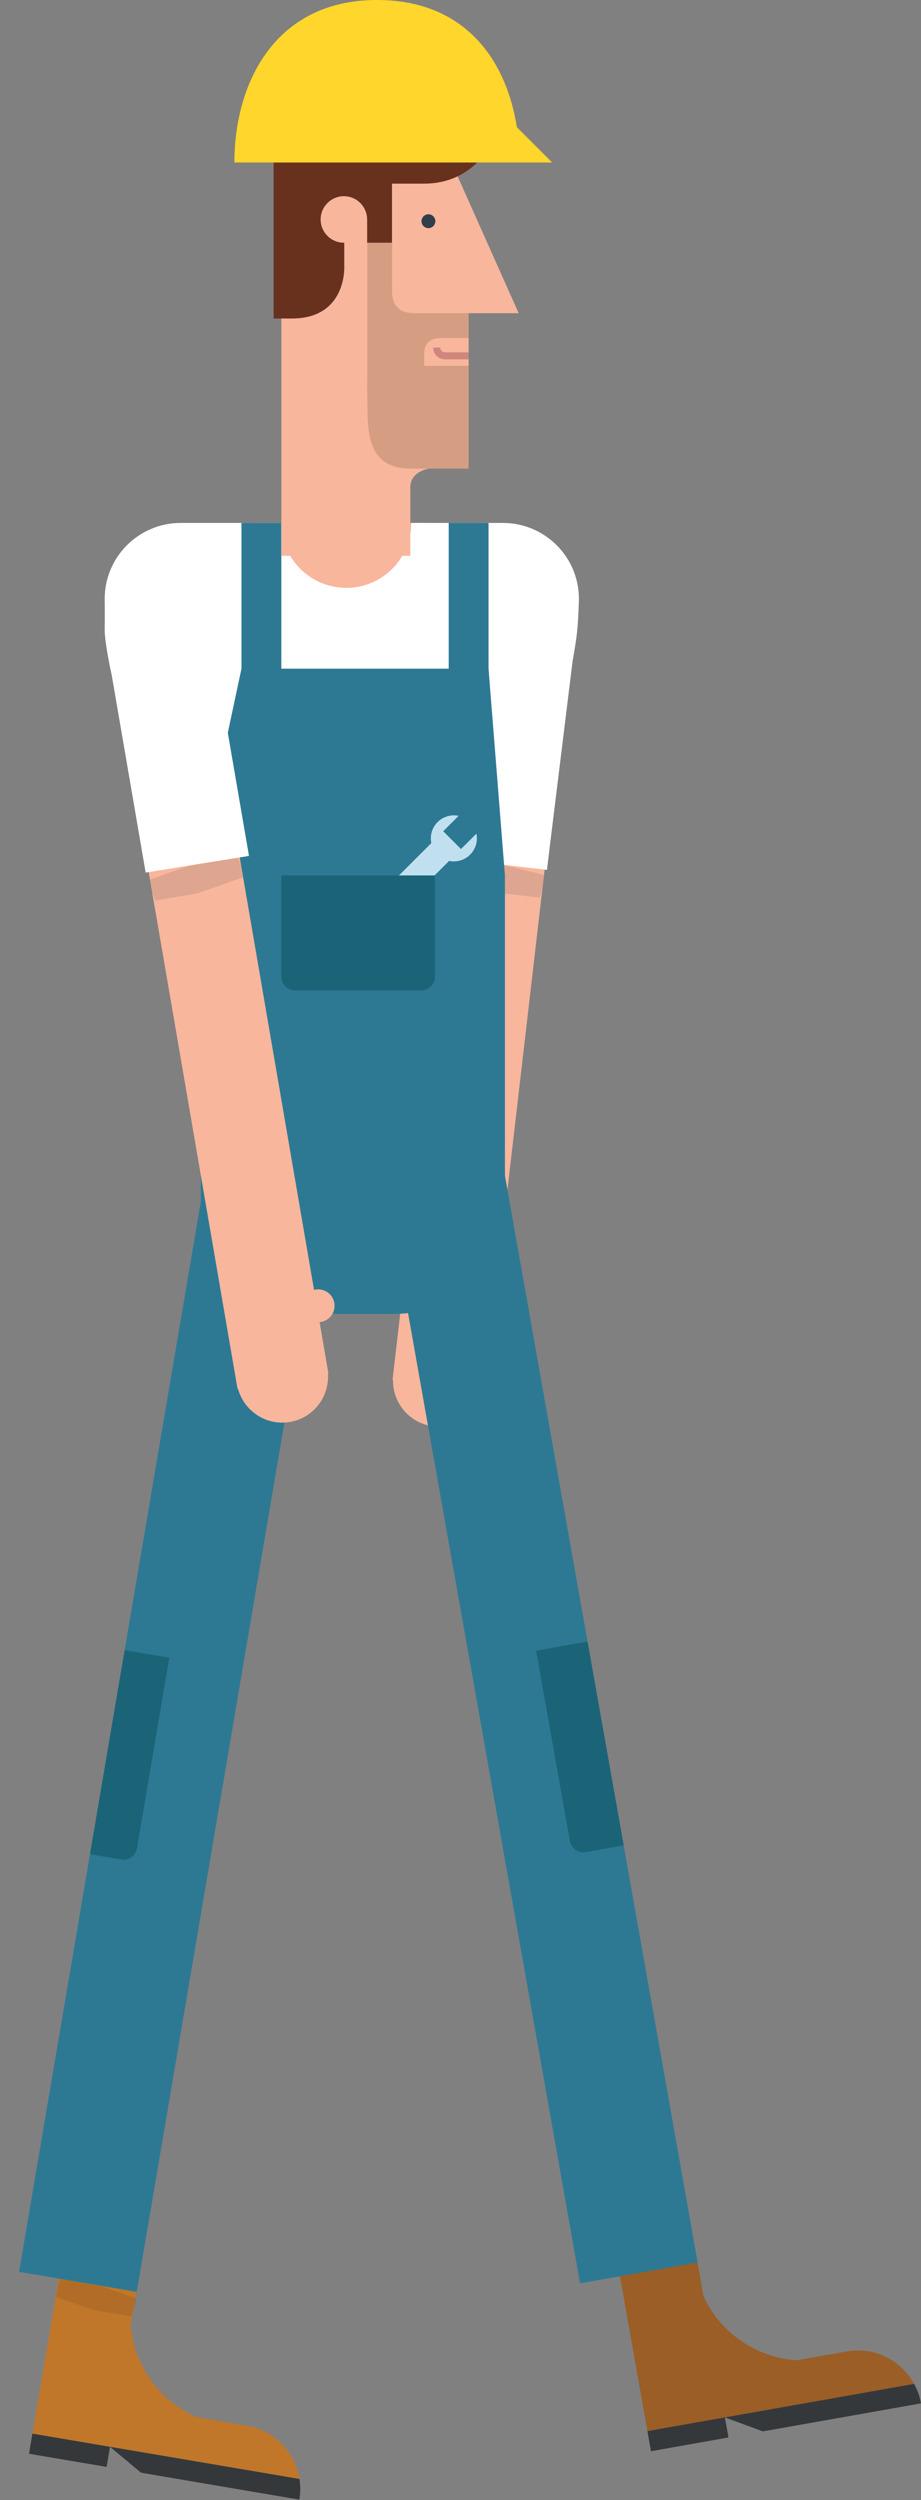 <?xml version="1.0" encoding="utf-8"?>
<!-- Generator: Adobe Illustrator 16.0.0, SVG Export Plug-In . SVG Version: 6.00 Build 0)  -->
<!DOCTYPE svg PUBLIC "-//W3C//DTD SVG 1.1//EN" "http://www.w3.org/Graphics/SVG/1.1/DTD/svg11.dtd">
<svg version="1.1" id="Layer_1" xmlns="http://www.w3.org/2000/svg" xmlns:xlink="http://www.w3.org/1999/xlink" x="0px" y="0px"
	 width="67.213px" height="182.292px" viewBox="0 0 67.213 182.292" enable-background="new 0 0 67.213 182.292"
	 xml:space="preserve">
<rect x="0" y="0" width="67.213" height="182.292" fill="#808080" stroke="none"/>
<g>
	<g>
		<path fill="#F8B69C" d="M36.143,95.26c-0.036-0.004-0.066,0.002-0.099-0.002l0.339-2.92L41.002,52.6l-6.686-0.776l-4.618,39.739
			l-0.525,4.52l-0.487,4.183c0,0.004-0.001,0.004-0.001,0.004c-0.001,0.006,0,0.006-0.001,0.012l-0.036,0.321l0.033,0.002
			c-0.03,1.706,1.226,3.191,2.96,3.393c1.733,0.2,3.295-0.958,3.658-2.623l0.034,0.002l0.036-0.315
			c0.001-0.006,0.001-0.006,0.001-0.012c0.001-0.004,0.001-0.008,0.001-0.014l0.397-3.42c0.033,0.008,0.061,0.018,0.097,0.021
			c0.657,0.076,1.251-0.394,1.328-1.05C37.27,95.928,36.8,95.336,36.143,95.26"/>
		<g opacity="0.4">
			<g>
				<defs>
					
						<rect id="SVGID_1_" x="32.918" y="63.005" transform="matrix(-0.993 -0.115 0.115 -0.993 64.952 131.864)" width="6.729" height="2.103"/>
				</defs>
				<clipPath id="SVGID_2_">
					<use xlink:href="#SVGID_1_"  overflow="visible"/>
				</clipPath>
				
					<rect x="32.918" y="63.005" transform="matrix(0.993 0.115 -0.115 0.993 7.613 -3.75)" clip-path="url(#SVGID_2_)" fill="#B78D7E" width="6.729" height="2.103"/>
			</g>
		</g>
		<g>
			<g>
				<defs>
					<polygon id="SVGID_3_" points="32.175,62.523 39.913,63.419 41.783,48.235 33.856,48.046 					"/>
				</defs>
				<use xlink:href="#SVGID_3_"  overflow="visible" fill="#FFFFFF"/>
				<clipPath id="SVGID_4_">
					<use xlink:href="#SVGID_3_"  overflow="visible"/>
				</clipPath>
				<polygon clip-path="url(#SVGID_4_)" fill="#FFFFFF" points="39.913,63.419 31.323,62.424 33.006,47.948 41.597,48.943 				"/>
			</g>
		</g>
	</g>
	<path fill="#2D7994" d="M14.653,87.667c0,4.462,3.574,8.131,8.043,8.131h6.125c4.471,0,8.013-3.618,8.013-8.081v-3.06
		l-22.181-0.051V87.667z"/>
	<g>
		<path fill="#9B5E26" d="M61.788,171.45l-3.654,0.648c-1.687-0.111-3.263-0.75-4.534-1.776c-0.96-0.771-1.745-1.768-2.27-2.927
			l-1.262-7.105l-0.189-0.006l-5.474,0.968L46,170.235l0.534,3.006l0.17,0.964l0.173,0.965l0.369,2.089l19.464-3.444
			C65.773,172.101,63.819,171.09,61.788,171.45"/>
		<path fill="#34383A" d="M47.506,178.724l5.657-1.001l-0.097-0.55l-0.163-0.911l2.772,1.017l11.537-2.043
			c-0.092-0.512-0.265-0.989-0.502-1.421l-19.464,3.444l0.163,0.917L47.506,178.724z"/>
		<g opacity="0.4">
			<g>
				<defs>
					
						<rect id="SVGID_5_" x="45.36" y="165.45" transform="matrix(-0.985 0.174 -0.174 -0.985 124.713 321.794)" width="5.773" height="1.831"/>
				</defs>
				<clipPath id="SVGID_6_">
					<use xlink:href="#SVGID_5_"  overflow="visible"/>
				</clipPath>
				
					<rect x="45.36" y="165.456" transform="matrix(0.985 -0.174 0.174 0.985 -28.222 10.937)" clip-path="url(#SVGID_6_)" fill="#9B5E26" width="5.773" height="1.825"/>
			</g>
		</g>
		<polygon fill="#2D7994" points="50.914,164.966 42.333,166.484 28.266,87.224 36.846,85.705 		"/>
		<path fill="#1B6478" d="M39.125,120.354l1.709,9.628l0.488,2.758l0.265,1.485c0.097,0.547,0.622,0.915,1.169,0.82l2.76-0.491
			l-2.638-14.862L39.125,120.354z"/>
	</g>
	<g>
		<path fill="#C0772A" d="M18.017,176.863l-3.66-0.619c-1.548-0.67-2.819-1.801-3.669-3.193c-0.022,0.121-0.043,0.239-0.062,0.345
			c-0.513,3.019-3.752,2.658-3.752,2.658l-4.151-0.701l-0.356,2.09l19.49,3.305C21.55,178.818,20.05,177.208,18.017,176.863"/>
		<path fill="#C0772A" d="M10.627,173.396c0.019-0.105,0.038-0.224,0.061-0.345c-0.642-1.056-1.045-2.255-1.149-3.521l1.21-7.114
			l-0.176-0.071l-5.483-0.93l-1.528,8.993l-0.512,3.013l-0.165,0.964l-0.163,0.968l4.151,0.701
			C6.874,176.054,10.113,176.414,10.627,173.396"/>
		<path fill="#34383A" d="M2.118,178.91l5.663,0.958l0.093-0.545l0.155-0.919l2.266,1.889l11.551,1.963
			c0.087-0.514,0.087-1.021,0.009-1.509l-19.49-3.305l-0.156,0.917L2.118,178.91z"/>
		<g opacity="0.4">
			<g>
				<defs>
					
						<rect id="SVGID_7_" x="4.093" y="166.608" transform="matrix(-0.986 -0.167 0.167 -0.986 -14.152 333.853)" width="5.775" height="1.83"/>
				</defs>
				<clipPath id="SVGID_8_">
					<use xlink:href="#SVGID_7_"  overflow="visible"/>
				</clipPath>
				
					<rect x="4.093" y="166.61" transform="matrix(0.986 0.167 -0.167 0.986 28.114 1.192)" clip-path="url(#SVGID_8_)" fill="#9B5E26" width="5.775" height="1.828"/>
			</g>
		</g>
		<polygon fill="#2D7994" points="9.981,167.104 1.392,165.646 14.882,86.285 23.472,87.742 		"/>
		<path fill="#1B6478" d="M9.997,134.758l0.253-1.489l0.47-2.758l1.639-9.643l-3.262-0.552l-2.53,14.88l2.268,0.384
			C9.382,135.676,9.905,135.306,9.997,134.758"/>
	</g>
	<rect x="18.838" y="38.128" fill="#F8B69C" width="12.53" height="9.917"/>
	<path fill="#FFFFFF" d="M36.697,38.128h-4.783h-0.614h-1.288c0,2.614-2.123,4.735-4.741,4.735c-2.619,0-4.741-2.121-4.741-4.735
		h-1.939h-5.399c-3.066,0-5.552,2.48-5.552,5.542c0,0,0.017,1.199,0,2.198c-0.017,0.999,0.522,3.402,0.522,3.402h6.505l0.001,14.561
		h21.346V49.258h5.582c0,0,0.33-1.737,0.475-2.819c0.145-1.083,0.177-2.769,0.177-2.769C42.249,40.609,39.764,38.128,36.697,38.128"
		/>
	<polygon fill="#2D7994" points="35.653,48.754 35.653,38.128 32.745,38.128 32.745,48.754 20.531,48.754 20.531,38.128 
		17.622,38.128 17.622,48.754 14.668,62.604 14.668,86.34 16.324,86.34 36.849,86.34 36.849,63.831 	"/>
	<path fill="#C0E0EF" d="M34.31,62.312c0.416-0.415,0.567-0.995,0.457-1.527l-1.125,1.121l-1.299-1.296l1.125-1.126
		c-0.537-0.11-1.118,0.04-1.535,0.457c-0.416,0.418-0.568,0.997-0.456,1.532l-1.642,1.64l-2.236,2.231l1.299,1.298l2.238-2.234
		l1.64-1.638C33.313,62.881,33.894,62.73,34.31,62.312"/>
	<path fill="#1B6478" d="M20.531,63.831V66.9v2.8v1.509c0,0.557,0.452,1.009,1.009,1.009h9.197c0.557,0,1.007-0.452,1.007-1.009
		v-1.509v-2.8v-3.069H20.531z"/>
	<path fill="#F8B69C" d="M33.04,12.061l4.813,10.776h-3.654v11.332H31.32c0,0-1.375,0.171-1.375,1.374v2.578v2.401h-9.413V38.98
		V11.85h12.336L33.04,12.061z"/>
	<path fill="#2F3E4A" d="M31.771,16.129c0,0.279-0.227,0.505-0.505,0.505s-0.505-0.226-0.505-0.505s0.227-0.505,0.505-0.505
		S31.771,15.85,31.771,16.129"/>
	<g opacity="0.2">
		<g>
			<defs>
				<rect id="SVGID_9_" x="26.802" y="14.082" width="7.397" height="20.087"/>
			</defs>
			<clipPath id="SVGID_10_">
				<use xlink:href="#SVGID_9_"  overflow="visible"/>
			</clipPath>
			<path clip-path="url(#SVGID_10_)" fill="#4D3C18" d="M26.807,17.73v9.271c0,0-0.014,1.577,0,2.103
				c0.053,2.056-0.213,5.065,3.183,5.065h4.209V22.837h-1.977h-1.976c-1.119,0-1.635-0.558-1.635-1.629v-7.126h-1.805V17.73z"/>
		</g>
	</g>
	<path fill="#F8B69C" d="M34.199,24.646h-1.912c-0.443,0-1.331,0.042-1.331,1.161v0.863h3.243V24.646z"/>
	<path fill="#CF867C" d="M32.478,25.691c-0.196,0-0.352-0.159-0.352-0.351h-0.516c0,0.477,0.387,0.863,0.865,0.863h1.724v-0.512
		H32.478z"/>
	<path fill="#67311E" d="M19.967,8.498v14.725h1.331c4.042,0,3.826-3.823,3.826-3.823v-1.705c-0.009,0-0.016,0.003-0.025,0.003
		c-0.939,0-1.699-0.759-1.699-1.696c0-0.936,0.76-1.697,1.699-1.697c0.924,0,1.673,0.742,1.693,1.661h0.002v0.036v1.696h1.812
		v-4.307h2.322c4.728,0,5.759-4.894,5.759-4.894H19.967z"/>
	<path fill="#FFD62C" d="M37.718,9.272C36.963,4.418,33.966,0,27.513,0c-7.482,0-10.408,6.106-10.408,11.85h19.653h1.165h2.375
		L37.718,9.272z"/>
	<g>
		<path fill="#F8B69C" d="M23.015,94.029c-0.033,0.006-0.062,0.02-0.096,0.025l-0.498-2.897L15.638,51.73l-6.631,1.138l6.784,39.427
			l0.772,4.487l0.714,4.147c0,0.004,0,0.004,0,0.004c0.001,0.006,0.001,0.006,0.002,0.012l0.055,0.317l0.033-0.006
			c0.453,1.647,2.077,2.717,3.797,2.423c1.72-0.296,2.891-1.847,2.769-3.548l0.031-0.006l-0.054-0.313
			c-0.001-0.006,0.002-0.006,0.001-0.012c-0.001-0.004-0.003-0.008-0.005-0.014l-0.583-3.393c0.033-0.002,0.065-0.002,0.099-0.006
			c0.651-0.113,1.09-0.732,0.978-1.383S23.667,93.917,23.015,94.029"/>
		<g opacity="0.4">
			<g>
				<defs>
					
						<rect id="SVGID_11_" x="10.98" y="63.001" transform="matrix(-0.986 0.169 -0.169 -0.986 39.325 124.751)" width="6.728" height="2.102"/>
				</defs>
				<clipPath id="SVGID_12_">
					<use xlink:href="#SVGID_11_"  overflow="visible"/>
				</clipPath>
				
					<rect x="10.98" y="62.998" transform="matrix(0.986 -0.169 0.169 0.986 -10.638 3.353)" clip-path="url(#SVGID_12_)" fill="#B78D7E" width="6.728" height="2.105"/>
			</g>
		</g>
		<g>
			<g>
				<defs>
					<polygon id="SVGID_13_" points="10.634,63.62 18.166,62.408 15.694,48.046 8.164,49.258 					"/>
				</defs>
				<use xlink:href="#SVGID_13_"  overflow="visible" fill="#FFFFFF"/>
				<clipPath id="SVGID_14_">
					<use xlink:href="#SVGID_13_"  overflow="visible"/>
				</clipPath>
				<polygon clip-path="url(#SVGID_14_)" fill="#FFFFFF" points="19.159,62.158 10.634,63.62 8.164,49.258 16.687,47.795 				"/>
			</g>
		</g>
	</g>
</g>
</svg>

